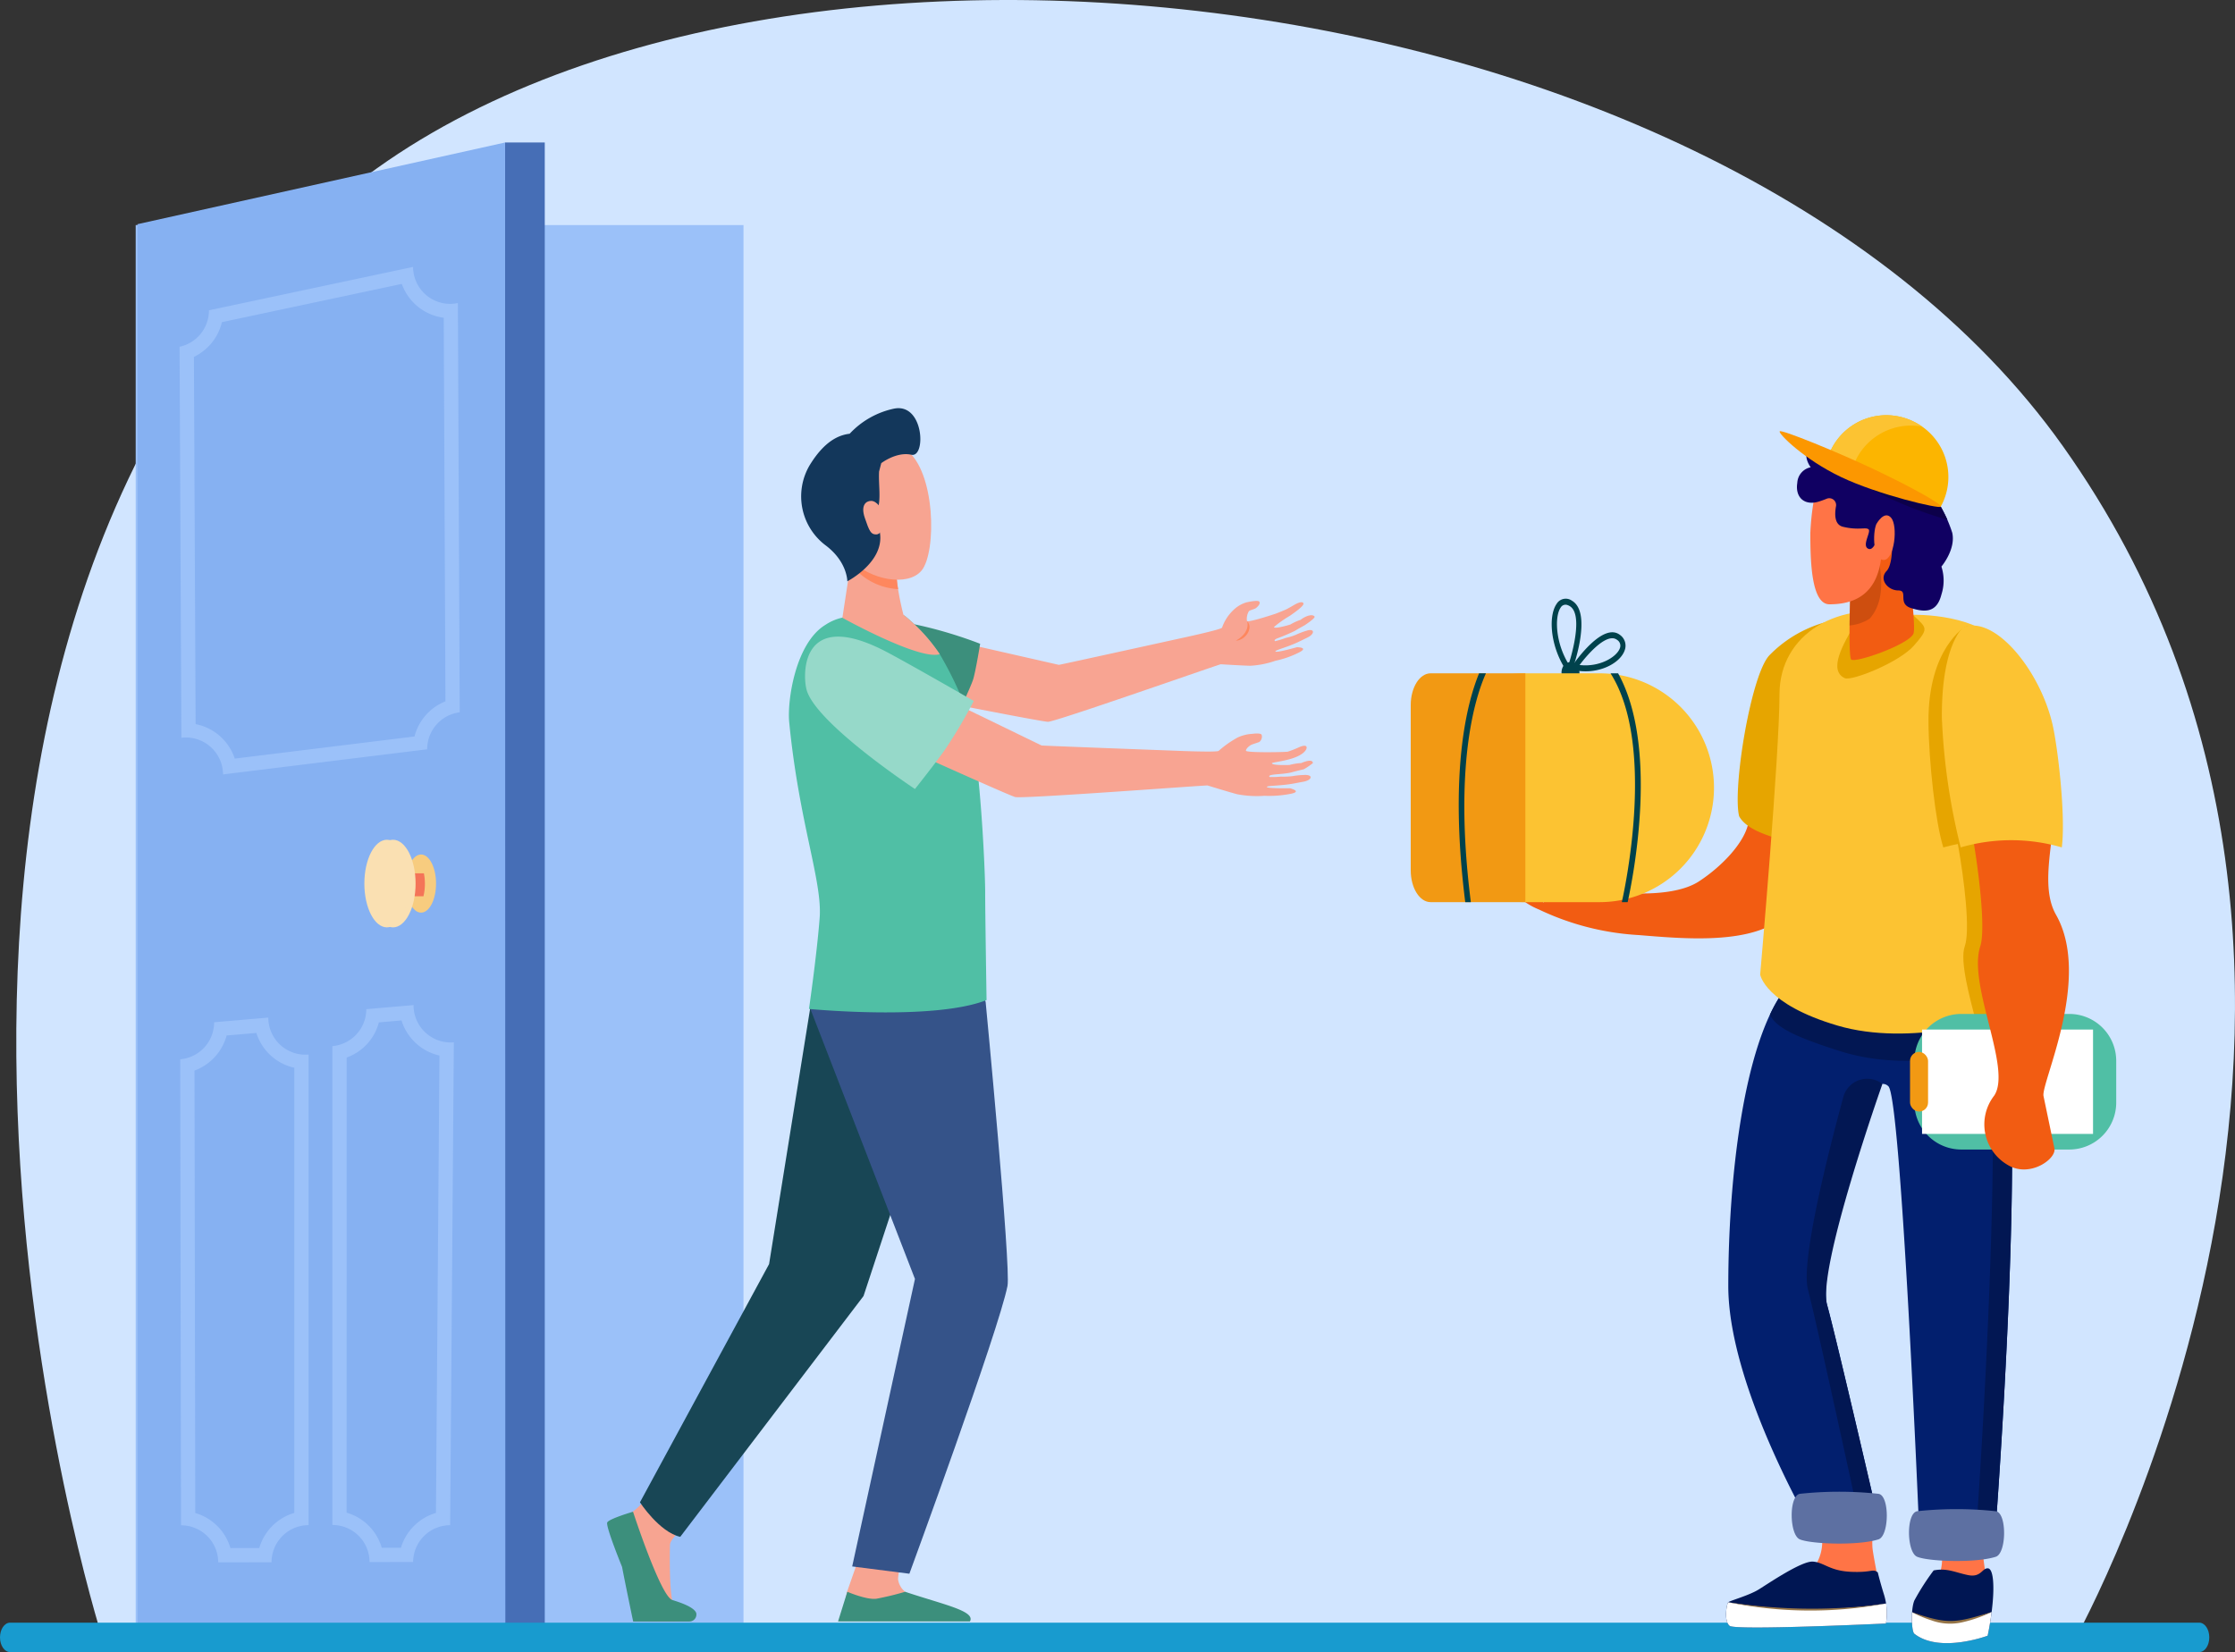 <svg xmlns="http://www.w3.org/2000/svg" width="327.295" height="241.948" viewBox="0 0 327.295 241.948">
  <rect x="0" y="0" width="327.295" height="241.948" fill="#333333" stroke="none"/>
  <g id="Group_39" data-name="Group 39" transform="translate(2730.535 -114.418)">
    <path id="Path_1" data-name="Path 1" d="M-2670.439,147.378c-73.2,71-30.33,206.508-30.33,206.508l289.021.589s53.854-96.392-1.788-174.715C-2464.916,107.436-2614.32,92.944-2670.439,147.378Z" transform="translate(-14.907 0)" fill="#d1e5ff"/>
    <g id="Group_38" data-name="Group 38" transform="translate(-2730.535 135.284)">
      <rect id="Rectangle_1" data-name="Rectangle 1" width="89.006" height="204.765" transform="translate(108.876 216.86) rotate(180)" fill="#9bc1f9"/>
      <g id="Group_27" data-name="Group 27" transform="translate(20.13 0)">
        <rect id="Rectangle_2" data-name="Rectangle 2" width="5.82" height="216.92" transform="translate(59.646 216.92) rotate(180)" fill="#466eb6"/>
        <g id="Group_26" data-name="Group 26" transform="translate(0 0.003)">
          <path id="Path_2" data-name="Path 2" d="M-2530.79,265.686c0,.551.04,216.829.04,216.829h-53.872V277.647Z" transform="translate(2584.623 -265.686)" fill="#86b1f2"/>
          <path id="Path_3" data-name="Path 3" d="M-2539.926,409.466l.265,57.263a5.493,5.493,0,0,1,.674-.042,5.436,5.436,0,0,1,5.424,5.41l29.9-3.68A5.434,5.434,0,0,1-2498.9,463l-.269-59.936a5.483,5.483,0,0,1-1.141.121,5.437,5.437,0,0,1-5.422-5.411l-29.894,6.353A5.433,5.433,0,0,1-2539.926,409.466Zm2.1,1.48a7.584,7.584,0,0,0,4.1-5.085l26.344-5.6a7.549,7.549,0,0,0,6.141,4.954l.252,56.178a7.54,7.54,0,0,0-4.532,5.147l-26.322,3.24a7.556,7.556,0,0,0-5.733-5.05Z" transform="translate(2546.092 -379.551)" fill="#9bc1f9"/>
          <path id="Path_4" data-name="Path 4" d="M-2539.253,1200.75l.121,68.248h.01a5.433,5.433,0,0,1,5.433,5.424l7.813-.014a5.434,5.434,0,0,1,5.424-5.434v-68.918c-.159.014-.318.021-.474.021a5.434,5.434,0,0,1-5.426-5.434l-7.933.684A5.434,5.434,0,0,1-2539.253,1200.75Zm2.093,1.657a7.619,7.619,0,0,0,4.708-5.141l4.351-.375a7.547,7.547,0,0,0,5.558,5.1v65.191a7.562,7.562,0,0,0-5.13,5.139l-4.226.007a7.56,7.56,0,0,0-5.147-5.129Z" transform="translate(2545.512 -1066.486)" fill="#9bc1f9"/>
          <path id="Path_5" data-name="Path 5" d="M-2377.727,1187.365v70.129h.01a5.433,5.433,0,0,1,5.434,5.434l6.381-.011a5.433,5.433,0,0,1,5.424-5.392l.54-70.715c-.159.014-.317.021-.474.021a5.435,5.435,0,0,1-5.426-5.476l-6.921.6A5.434,5.434,0,0,1-2377.727,1187.365Zm2.09,1.669a7.458,7.458,0,0,0,4.72-5.144l3.316-.286a7.476,7.476,0,0,0,1.855,3.09,7.472,7.472,0,0,0,3.7,2.049l-.512,66.987a7.583,7.583,0,0,0-5.129,5.1l-2.806,0a7.555,7.555,0,0,0-5.147-5.138Z" transform="translate(2406.27 -1055.03)" fill="#9bc1f9"/>
        </g>
      </g>
      <g id="Group_28" data-name="Group 28" transform="translate(53.356 102.116)">
        <ellipse id="Ellipse_1" data-name="Ellipse 1" cx="2.195" cy="4.257" rx="2.195" ry="4.257" transform="translate(6.11 2.159)" fill="#f7cc7f"/>
        <path id="Path_6" data-name="Path 6" d="M-2314.391,1041.5v3.356h4.6a7.734,7.734,0,0,0,.212-1.828,7.815,7.815,0,0,0-.147-1.529Z" transform="translate(2318.446 -1036.581)" fill="#f47458"/>
        <path id="Path_7" data-name="Path 7" d="M-2337.349,1012.271c0,3.543,1.481,6.416,3.308,6.416s3.308-2.872,3.308-6.416-1.481-6.415-3.308-6.415S-2337.349,1008.728-2337.349,1012.271Z" transform="translate(2338.236 -1005.856)" fill="#fae0b2"/>
        <ellipse id="Ellipse_2" data-name="Ellipse 2" cx="3.308" cy="6.415" rx="3.308" ry="6.415" transform="translate(0 0)" fill="#fae0b2"/>
      </g>
      <g id="Group_29" data-name="Group 29" transform="translate(0 216.775)">
        <path id="Path_8" data-name="Path 8" d="M-2729.062,1841.279h320.585c.814,0,1.473-.964,1.473-2.154s-.659-2.154-1.473-2.154h-320.585c-.813,0-1.473.964-1.473,2.154S-2729.875,1841.279-2729.062,1841.279Z" transform="translate(2730.535 -1836.972)" fill="#189bcf"/>
      </g>
      <g id="Group_34" data-name="Group 34" transform="translate(206.589 39.947)">
        <path id="Path_9" data-name="Path 9" d="M-690.452,1702.513s.022.206.022.551a7.309,7.309,0,0,1-1.816,4.99c-2.153,2.24-2.166,5.027.109,5.5s7.7-.152,7.7-.152,1.226-2.131.389-7.824-1.324-11.935-1.324-11.935l-6.181-.965Z" transform="translate(768.24 -1535.758)" fill="#ff7446"/>
        <path id="Path_10" data-name="Path 10" d="M-697.922,1779.571a35.285,35.285,0,0,0-2.829,4.41c-.537,1.3-.421,4.527,0,4.859,3.708,2.927,10.737.293,10.737.293a41.847,41.847,0,0,0,.727-4.781c.244-2.634.107-5.089-.727-5.089s-.98,1.382-2.883.991S-695.971,1779.181-697.922,1779.571Z" transform="translate(774.499 -1610.396)" fill="#001653"/>
        <path id="Path_11" data-name="Path 11" d="M-689.431,1825.665a24.638,24.638,0,0,1-5.174,1.469c-1.926.275-4.519-.582-6.475-1.444-.1,1.38.044,2.927.328,3.151,3.708,2.927,10.737.293,10.737.293S-689.683,1827.664-689.431,1825.665Z" transform="translate(774.498 -1650.397)" fill="#fff"/>
        <path id="Path_12" data-name="Path 12" d="M-689.229,1825.665c-5.319,1.6-6.3,1.881-11.649.025a16.283,16.283,0,0,0,2.8,1.183,7.967,7.967,0,0,0,4.553.294A19.729,19.729,0,0,0-689.229,1825.665Z" transform="translate(774.297 -1650.397)" fill="#957447"/>
        <path id="Path_13" data-name="Path 13" d="M-1132.24,936.893c1.522.572,3.539,1.422,3.539,1.422.261-.628-4.762-1.7-5.466-3.231-.377-.819,5.764,2.194,6.19,1.835.177-.149-6.946-2.468-6.617-3.028.276-.47,7.489,2.072,7.529,1.72.055-.489-6.245-1.753-5.681-2.456.289-.361,7.936,1.708,8.761,1.828,1.01,0-2.644-2.481-1.4-2.813,1.69-.451,5.934,4.414,6.265,4.483.961.2,9.14,1.2,13.145-1.419,3.235-2.116,6.373-5.369,7.142-8.171.753-2.747,1.8-6.67.9-9.7a39.738,39.738,0,0,1,10.875-.24c.225,4.545-5.216,22.552-7.491,24.034-5.005,3.26-13.935,2.462-20.231,1.944a38.919,38.919,0,0,1-14.613-3.737,10.593,10.593,0,0,1-3.181-2A.3.3,0,0,1-1132.24,936.893Z" transform="translate(1148.188 -866.971)" fill="#f25c12"/>
        <path id="Path_14" data-name="Path 14" d="M-881.346,775.989c-2.711,2.8-5.45,19.581-4.442,23.581,1.74,3.249,9.619,3.809,12.167,5.35,5.878-2.417,1.851-13.256,1.851-13.256l2.143-21.112A18.18,18.18,0,0,0-881.346,775.989Z" transform="translate(933.881 -740.845)" fill="#e6a500"/>
        <path id="Path_15" data-name="Path 15" d="M-882.518,1712.061a6.448,6.448,0,0,1-2.047,6.966,10.831,10.831,0,0,1-2.467,1.522c-3.6,1.574-8.264,1.22-8.914,4.453s22.832-.907,22.832-.907-1.629-7.864-1.735-9.181.144-6.154.144-6.154l-9.069-.651Z" transform="translate(942.466 -1549.058)" fill="#ff7446"/>
        <path id="Path_16" data-name="Path 16" d="M-876.12,1773.712s.287,1.249.945,3.366a9.179,9.179,0,0,1,.247,4.111s-21.994,1.042-22.885.345-.433-3.232-.208-3.457,3.016-.979,4.448-1.862,6.32-4.225,7.972-4.09,2.415,1.355,5.551,1.495S-876.9,1773.1-876.12,1773.712Z" transform="translate(944.517 -1604.24)" fill="#001653"/>
        <path id="Path_17" data-name="Path 17" d="M-897.813,1818.748c.89.7,22.885-.345,22.885-.345a9.21,9.21,0,0,0,.022-2.931,69.772,69.772,0,0,1-23.114-.181C-898.246,1815.515-898.7,1818.051-897.813,1818.748Z" transform="translate(944.517 -1641.454)" fill="#fff"/>
        <path id="Path_18" data-name="Path 18" d="M-872.912,1815.472a60,60,0,0,1-23.114-.181,80.458,80.458,0,0,0,20.957.474Z" transform="translate(942.523 -1641.454)" fill="#957447"/>
        <path id="Path_19" data-name="Path 19" d="M-855.869,1126.361c3.774,13.8-.911,75.7-.911,75.7l-11.3-.773s-2.57-61.576-4.434-63.44a1.139,1.139,0,0,0-1.582-.063,2.449,2.449,0,0,0-.935,1.312c-1.163,3.8-7.808,25.916-6.468,30.759,1.467,5.3,8.013,33.712,8.013,33.712l-9.479.379s-13-21.7-13-36.855,2.114-35.236,8.256-43.408c2.8-3.719,16.558-6.6,16.558-6.6S-857.048,1122.05-855.869,1126.361Z" transform="translate(942.467 -1039.569)" fill="#021f6e"/>
        <g id="Group_30" data-name="Group 30" transform="translate(57.989 83.928)">
          <path id="Path_20" data-name="Path 20" d="M-804.529,1326.351s-6.546-30.292-8.013-35.946c-1.065-4.106,2.918-19.857,5.179-28.175a3.633,3.633,0,0,1,5.727-1.92h0s-9.57,27.052-8.1,32.355,8.013,33.712,8.013,33.712l-9.479.379-.069-.116Z" transform="translate(812.72 -1246.309)" fill="#021753"/>
          <path id="Path_21" data-name="Path 21" d="M-630.876,1163.58a6.261,6.261,0,0,1,2.345,2.864c3.774,13.8-.911,75.7-.911,75.7l-2.8-.192C-632.083,1239.71-628.026,1181.448-630.876,1163.58Z" transform="translate(657.139 -1163.58)" fill="#021753"/>
        </g>
        <path id="Path_22" data-name="Path 22" d="M-851.849,1160.736a21.06,21.06,0,0,1,2.17-3.7,6.036,6.036,0,0,1,1.379-1.259,42.5,42.5,0,0,0,6.745,2.6,41.06,41.06,0,0,0,22.879-.112,3.923,3.923,0,0,1,.833,1.452,31.572,31.572,0,0,1,.8,4.6c-2.025,1.506-13.8,5.146-24.512,1.737C-848.353,1163.9-850.887,1162.584-851.849,1160.736Z" transform="translate(904.44 -1072.925)" fill="#021753"/>
        <path id="Path_23" data-name="Path 23" d="M-691.447,1723.409c-2.895.94-9.862.707-11.526,0-1.534-.651-1.638-6.358,0-6.668a54.018,54.018,0,0,1,11.526,0C-689.8,1716.978-689.861,1722.895-691.447,1723.409Z" transform="translate(777.128 -1556.234)" fill="#5d70a2"/>
        <path id="Path_24" data-name="Path 24" d="M-815.973,1704.93c-2.895.939-9.862.707-11.526,0-1.534-.652-1.638-6.358,0-6.668a54.019,54.019,0,0,1,11.526,0C-814.323,1698.5-814.387,1704.416-815.973,1704.93Z" transform="translate(884.475 -1540.304)" fill="#5d70a2"/>
        <path id="Path_25" data-name="Path 25" d="M-840.489,763.539s9.421-.484,13.272,4.078,3.536,52.5,1.977,53.837-14.948,5.378-25.583,2.231-11.312-7.467-11.312-7.467,2.83-32.238,2.83-41.049S-850.7,761.168-840.489,763.539Z" transform="translate(913.307 -734.305)" fill="#fcc332"/>
        <path id="Path_26" data-name="Path 26" d="M-678.178,826.23c.833-2.315-.059-9.677-1.006-15-.742.142-1.455.31-2.129.505-1.138-3.523-2.141-12.667-2.174-18.415-.063-10.783,5.4-13.919,5.4-13.919,1.082-.247,2.812.771,5.519,3.589,3.127,8.548,2.472,48.329,1.006,49.587-.625.536-1.847,3.9-5,4.566C-677.382,833.924-678.948,828.37-678.178,826.23Z" transform="translate(759.306 -748.44)" fill="#e6a500"/>
        <path id="Path_27" data-name="Path 27" d="M-769.112,763.3c2.043,1.878,2.2,1.914.079,4.378s-9.15,5.265-10.152,4.792c-2.487-1.174-.173-5.095,1.483-7.915C-777.185,763.673-771.155,761.422-769.112,763.3Z" transform="translate(842.742 -733.967)" fill="#e6a500"/>
        <path id="Path_28" data-name="Path 28" d="M-767.061,620.718s-.55,12.974,0,13.542,8.434-2.178,9.122-3.788-2.873-25.063-2.873-25.063Z" transform="translate(831.56 -598.485)" fill="#f25c12"/>
        <path id="Path_29" data-name="Path 29" d="M-767.257,651.745a6.551,6.551,0,0,0,2.946-1c3.216-3.633.806-9.528,1.059-11.062.5-3.051,1.528-5.572,1.014-8.2l-4.781,11.713S-767.218,647.881-767.257,651.745Z" transform="translate(831.518 -620.957)" fill="#b5450e" opacity="0.6"/>
        <g id="Group_32" data-name="Group 32" transform="translate(0 26.873)">
          <path id="Path_30" data-name="Path 30" d="M-1072.856,818.152c-.536,1.351.579,2.661,1.746,2.08a1.262,1.262,0,0,0,.6-.667c.538-1.352-.578-2.664-1.746-2.081A1.263,1.263,0,0,0-1072.856,818.152Z" transform="translate(1095.077 -808.054)" fill="#00424c"/>
          <path id="Path_31" data-name="Path 31" d="M-1081.124,760.761l.4.56.242-.67c.316-.873,2.994-8.586.036-10.341a1.553,1.553,0,0,0-2.258.455C-1084,752.623-1083.6,757.292-1081.124,760.761Zm-.992-9.447a.818.818,0,0,1,1.027-.367,1.685,1.685,0,0,1,.3.142c1.8,1.067.663,5.983-.148,8.514C-1082.916,756.4-1083,752.579-1082.116,751.313Z" transform="translate(1104.068 -750.012)" fill="#00424c"/>
          <g id="Group_31" data-name="Group 31" transform="translate(23.318 4.913)">
            <path id="Path_32" data-name="Path 32" d="M-1064.038,791.03l.616.133a7.909,7.909,0,0,0,1.667.178c2.745,0,5.142-1.418,5.721-3.056a1.927,1.927,0,0,0-.675-2.272c-2.462-1.913-6.489,3.79-6.94,4.448Zm1.409-.616c1.151-1.53,3.284-3.916,4.777-3.916a1.14,1.14,0,0,1,.722.242,1,1,0,0,1,.4,1.214C-1057.192,789.251-1059.707,790.765-1062.628,790.414Z" transform="translate(1064.038 -785.623)" fill="#00424c"/>
          </g>
          <path id="Rectangle_3" data-name="Rectangle 3" d="M16.755,0h10.9A16.756,16.756,0,0,1,44.41,16.756v0A16.755,16.755,0,0,1,27.655,33.511h-10.9A16.756,16.756,0,0,1,0,16.756v0A16.755,16.755,0,0,1,16.755,0Z" transform="translate(44.41 44.433) rotate(180)" fill="#fcc332"/>
          <path id="Path_33" data-name="Path 33" d="M-1230.154,829.181h13.88v33.511h-13.88c-1.6,0-2.906-2.079-2.906-4.644V833.825C-1233.06,831.26-1231.759,829.181-1230.154,829.181Z" transform="translate(1233.06 -818.259)" fill="#f29913"/>
          <path id="Path_34" data-name="Path 34" d="M-1020.9,829.181h1.1c5.924,10.694,2.295,29.427,1.4,33.511h-.855c.613-2.752,4.845-23.126-1.591-33.413A.708.708,0,0,1-1020.9,829.181Z" transform="translate(1050.167 -818.259)" fill="#00424c"/>
          <path id="Path_35" data-name="Path 35" d="M-1180.356,862.566a1.009,1.009,0,0,1,.008.126h-.812c-2.391-19.092.247-29.192,2.028-33.511h1C-1179.747,832.791-1182.856,842.741-1180.356,862.566Z" transform="translate(1189.143 -818.259)" fill="#00424c"/>
        </g>
        <g id="Group_33" data-name="Group 33" transform="translate(73.117 87.679)">
          <path id="Rectangle_4" data-name="Rectangle 4" d="M6.874,0H22.689a6.874,6.874,0,0,1,6.874,6.874v6.11a6.873,6.873,0,0,1-6.873,6.873H6.873A6.873,6.873,0,0,1,0,12.984V6.874A6.874,6.874,0,0,1,6.874,0Z" transform="translate(30.195 19.857) rotate(180)" fill="#50bfa5"/>
          <rect id="Rectangle_5" data-name="Rectangle 5" width="25.04" height="15.283" transform="translate(26.8 17.57) rotate(180)" fill="#fff"/>
          <rect id="Rectangle_6" data-name="Rectangle 6" width="2.64" height="8.739" rx="1.32" transform="translate(2.64 14.298) rotate(180)" fill="#f29913"/>
        </g>
        <path id="Path_36" data-name="Path 36" d="M-640.175,957.867c-1.864,5.671,4.7,17.938,2.034,21.864a6.864,6.864,0,0,0,1.906,10.092c3.23,2.044,7.245-.821,6.921-2.376l-1.594-7.659c-.4-1.915,7.115-17.256,1.826-26.559-3.138-5.521,1.5-15.022-.949-21.161-2.194,4.089-12.579,1.534-11.983,6.02C-641.066,941.92-639.128,954.68-640.175,957.867Z" transform="translate(723.575 -880.078)" fill="#f25c12"/>
        <path id="Path_37" data-name="Path 37" d="M-807.531,615a36.511,36.511,0,0,0-1.352,8.474c0,3.818.09,10.43,2.795,10.43s6.581-.745,7.483-6.146,0-11.361-2.7-12.758S-807.531,615-807.531,615Z" transform="translate(867.402 -606.217)" fill="#ff7446"/>
        <path id="Path_38" data-name="Path 38" d="M-818.73,586.7a1,1,0,0,1,1.341,1.146c-.223,1.276-.168,2.675,1.026,2.966,2.3.561,3.385,0,3.761.389s-1.086,2.46,0,2.849,1.672-3.324,2.633-3.324,1.17,5.353,0,6.561.167,2.849,1.714,2.849-.2,1.943,1.887,2.59,3.754.647,4.423-1.986a6.638,6.638,0,0,0,0-4.1s2.129-2.489,1.588-4.95a19.913,19.913,0,0,0-1.685-3.828,36.074,36.074,0,0,1-1.366-4.6c-.292-1.683-4.437-3.367-7.275-3.669s-1.417-2.029-3.8-2.029-2.709,3.146-2.709,3.146a34.253,34.253,0,0,0-3.559-1.937c-1.98,1.206-.334,3.324-.334,3.324a2.45,2.45,0,0,0-1.964,2.288c-.334,2.115,1.045,3.41,3.218,2.719C-819.42,586.97-819.053,586.834-818.73,586.7Z" transform="translate(879.657 -574.479)" fill="#100062"/>
        <path id="Path_39" data-name="Path 39" d="M-808.56,588.05a12.014,12.014,0,0,1,1.632.39c1.018.566,2.26,1.309,2.26,1.309a56.02,56.02,0,0,1,6.984,2.455,78.227,78.227,0,0,1,8.037,4.342c.08.226.129.359.129.359s.509.9.977,1.922a59.236,59.236,0,0,1-10.364-4.059C-803.873,592.4-808.84,588.288-808.56,588.05Z" transform="translate(867.133 -583.521)" fill="#0c004a"/>
        <path id="Path_40" data-name="Path 40" d="M-740.841,662.8s1.149-2.116,2.172-.935.486,6.174-1.086,6.174S-741.4,664.141-740.841,662.8Z" transform="translate(809.019 -646.846)" fill="#ff7446"/>
        <path id="Path_41" data-name="Path 41" d="M-666.136,778.728s-3.2,2.438-3.146,13.221a92.964,92.964,0,0,0,2.758,19.011,26.482,26.482,0,0,1,14.808,0c.594-4.7-.606-14.743-1.354-17.987C-654.909,785-661.557,776.9-666.136,778.728Z" transform="translate(747.06 -747.669)" fill="#fcc332"/>
        <path id="Path_42" data-name="Path 42" d="M-788.443,560.312a9.011,9.011,0,0,1,12.03-4.2A9.01,9.01,0,0,1-772.1,568.1c-.082.172-.17.339-.262.5l-16.307-7.772C-788.6,560.658-788.525,560.485-788.443,560.312Z" transform="translate(849.976 -555.221)" fill="#fcb500"/>
        <path id="Path_43" data-name="Path 43" d="M-785.053,562.352c.07-.175.144-.349.226-.521a8.986,8.986,0,0,1,9.747-4.942,9.2,9.2,0,0,0-1.333-.778,9.011,9.011,0,0,0-12.03,4.2c-.082.172-.156.346-.226.521l16.307,7.772C-772.332,568.552-785.053,562.352-785.053,562.352Z" transform="translate(849.976 -555.221)" fill="#fcc332"/>
        <path id="Path_44" data-name="Path 44" d="M-841.486,572.18c.174-.364,8.664,3.1,14.092,5.686s9.688,4.98,9.515,5.344-9.177-1.75-14.605-4.337S-841.66,572.544-841.486,572.18Z" transform="translate(895.512 -569.818)" fill="#fc9700"/>
      </g>
      <g id="Group_37" data-name="Group 37" transform="translate(88.902 38.912)">
        <path id="Path_45" data-name="Path 45" d="M-2071.042,1701.835s-1.918,1.9-1.962,2.594-.17,8.158.613,8.854,3.084,1.19,2.344,1.974c-.559.592-4.86.465-7.711.307-.832-.046-1.875-6.776-2.205-7.765-.479-1.437-1.991-5.05-1.556-6.052.212-.487,1.575-1.112,3-2.047a13.174,13.174,0,0,0,2.942-3.177Z" transform="translate(2082.221 -1538.036)" fill="#f7a491"/>
        <path id="Path_46" data-name="Path 46" d="M-1833.719,1768.16s-1.717,4.917-1.719,4.929c-.128.779-.63,2.7-.63,3.412,0,2.66,11.836-2.258,9.184-3.437a2.847,2.847,0,0,1-1.073-1.865,6.284,6.284,0,0,1,1-3.145Z" transform="translate(1870.566 -1599.699)" fill="#f7a491"/>
        <g id="Group_35" data-name="Group 35" transform="translate(4.816 73.896)">
          <path id="Path_47" data-name="Path 47" d="M-2020.17,1103.848-2026.3,1111l-6.009,37.4-18.91,34.891s2.844,4.365,5.9,5.052l26.84-35.264,14.546-44.145-.51-9.808Z" transform="translate(2051.216 -1096.948)" fill="#184655"/>
          <path id="Path_48" data-name="Path 48" d="M-1848.915,1083.355l4.235,13.062s3.728,38.911,3.2,41.591c-1.294,6.539-14.367,42.146-14.367,42.146l-8.375-1.067,9.192-42.1-15.316-39.55Z" transform="translate(1895.3 -1083.355)" fill="#355389"/>
        </g>
        <path id="Path_49" data-name="Path 49" d="M-1717.181,753.521a6.453,6.453,0,0,0-1.811,2.72c-.309.323-6.056,1.547-6.056,1.547s-16.914,3.726-17.834,3.893l-17.546-3.991-4.272,8.5s19.194,3.813,20.229,3.829,23.3-7.806,25.288-8.428c0,0,2.637.172,4.3.223a13.413,13.413,0,0,0,3.714-.732,14.141,14.141,0,0,0,3.422-1.2c1.556-.772-.267-.787-.267-.787s-3.136.888-3.163.617c-.021-.209,1.72-.588,3.451-1.424.445-.215.884-.429,1.285-.628,1.053-.524,1.038-1.352-.15-.987a11.286,11.286,0,0,0-1.581.6,9.284,9.284,0,0,1-1.514.469,12.233,12.233,0,0,1-1.564.474c.011-.06-.211-.136.255-.379a28.434,28.434,0,0,0,2.673-1.136c.448-.282,1.42-.812,1.42-.812s1.62-1.06,1.463-1.279c-.345-.478-1.478.006-2.038.473a7.6,7.6,0,0,0-1.511.692s-2.3.708-2.4.369a15.962,15.962,0,0,1,2.325-1.642c1.251-.867,2.11-1.554,1.99-1.833-.19-.444-1.244.173-1.244.173s-.929.544-1.251.7c-.378.183-1.55.639-1.55.639s-4.153,1.391-4.226,1.061a2.237,2.237,0,0,1,.29-1.427c.227-.18.813-.278,1.041-.458s.68-.613.486-.924-1.921.105-1.921.105A4.569,4.569,0,0,0-1717.181,753.521Z" transform="translate(1809.044 -724.09)" fill="#f8a492"/>
        <path id="Path_50" data-name="Path 50" d="M-1848.135,775.1s-.6,3.727-.992,5.106c-.323,1.146-2.593,5.858-2.593,5.858s-8.136-2.667-11.98-4.193c-4.664-1.851-10.056-5.838-9.706-6.342a8.634,8.634,0,0,1,4.806-3.628C-1860.856,769.963-1848.135,775.1-1848.135,775.1Z" transform="translate(1902.766 -740.595)" fill="#3c8f7c"/>
        <path id="Path_51" data-name="Path 51" d="M-1864.192,822.04c-7.762,3.064-26.006,1.3-26.006,1.3s1.156-7.966,1.565-13.346-3.015-13.889-4.461-28.662c-.307-3.133.919-11.593,5.311-14.248a7.267,7.267,0,0,1,2.488-1.055c.041,0,6.043-1.225,9.105-.281a25.759,25.759,0,0,1,5.143,5.633,51.871,51.871,0,0,1,4.13,8.783c1.769,5.858,2.521,22.82,2.521,26.018S-1864.192,822.04-1864.192,822.04Z" transform="translate(1919.763 -735.357)" fill="#50bfa5"/>
        <path id="Path_52" data-name="Path 52" d="M-1822.065,716.307s-.012,0-.02.008c-2.982.927-14.233-5.327-14.233-5.327l0-.033,1.364-8.922s7.022-1.654,6.614.883.952,7.6.952,7.6c.045.046.1.1.176.16A25.762,25.762,0,0,1-1822.065,716.307Z" transform="translate(1870.781 -680.287)" fill="#f7a491"/>
        <path id="Path_53" data-name="Path 53" d="M-1820.5,702.921c.409-2.535-6.615-.88-6.615-.88l-.113.742a4.119,4.119,0,0,0,.762,1.248,9.275,9.275,0,0,0,6.141,2.761A13.731,13.731,0,0,1-1820.5,702.921Z" transform="translate(1862.948 -680.294)" fill="#fe875e"/>
        <g id="Group_36" data-name="Group 36" transform="translate(28.38)">
          <path id="Path_54" data-name="Path 54" d="M-1839.92,586.991c-.215-.078-1.723,11.044,1.139,14.1s8.44,4.062,10.441,1.652c2.213-2.666,2.1-14.619-2.349-17.767S-1839.92,586.991-1839.92,586.991Z" transform="translate(1846.013 -578.961)" fill="#f7a491"/>
          <path id="Path_55" data-name="Path 55" d="M-1866.78,547.787a12.372,12.372,0,0,0-6.487,3.675c-1.562.182-3.685,1.04-5.878,4.646a8.98,8.98,0,0,0,2.433,11.757c3.138,2.41,3.1,5.208,3.1,5.208s5.317-2.729,4.8-6.933c-.217-1.764-.982-2.164-.408-3.546.6-1.434.15-3.663.261-5.6l.319-1.221s2.227-1.721,4.406-1.236S-1862.366,546.893-1866.78,547.787Z" transform="translate(1880.41 -547.718)" fill="#13375b"/>
          <path id="Path_56" data-name="Path 56" d="M-1811.27,648.6c.023,1.357-.253,2.444-1.042,2.457s-1.011-.518-1.664-2.433c-.612-1.8.131-2.468.92-2.481S-1811.292,647.246-1811.27,648.6Z" transform="translate(1823.335 -632.566)" fill="#f7a491"/>
        </g>
        <path id="Path_57" data-name="Path 57" d="M-2082.325,1719.2s4.008,12.312,5.739,12.922c.459.161,3.08.881,3.5,1.869a.488.488,0,0,1,.026.089,1.029,1.029,0,0,1-1.033,1.2h-8.211s-1.166-5.561-1.626-8c0,0-2.44-5.969-2.169-6.512S-2082.325,1719.2-2082.325,1719.2Z" transform="translate(2086.124 -1557.585)" fill="#3c8f7c"/>
        <path id="Path_58" data-name="Path 58" d="M-1840.95,1808.521l1.355-4.34s2.847,1.221,4.27,1.017a42.746,42.746,0,0,0,4.2-1.017c5.681,1.9,10.335,2.815,9.489,4.34h-19.317Z" transform="translate(1874.774 -1630.842)" fill="#3c8f7c"/>
        <path id="Path_59" data-name="Path 59" d="M-1743.3,853.427a15.2,15.2,0,0,0-2.8,1.969c-.4.23-6.615-.042-6.615-.042s-18.316-.684-19.3-.755l-16.89-8.193-6.656,7.031s18.625,8.436,19.679,8.711,25.954-1.6,28.151-1.7c0,0,2.654.823,4.338,1.287a15.241,15.241,0,0,0,4,.233,16.085,16.085,0,0,0,3.827-.288c1.8-.346-.062-.817-.062-.817s-3.449.061-3.4-.2c.035-.2,1.919-.129,3.915-.492.513-.094,1.02-.187,1.484-.277,1.219-.237,1.426-1.029.112-.979a12.7,12.7,0,0,0-1.779.174,10.54,10.54,0,0,1-1.676.068,12.96,12.96,0,0,1-1.671.058c.027-.054-.237-.18.305-.3.651-.139,2.1-.137,3.042-.413.534-.156,1.671-.418,1.671-.418a9.39,9.39,0,0,0,1.339-.912c-.05-.579-1.013-.3-1.712,0a8.55,8.55,0,0,0-1.733.281s-2.541.1-2.557-.249c-.006-.134,1.459-.233,2.971-.713,1.731-.551,2.16-1.327,2.11-1.634-.075-.471-1.05-.029-1.05-.029a14.846,14.846,0,0,1-1.707.676c-.436.08-6.145.183-6.131-.148s.565-.767.846-.881.817-.269,1.1-.383a.983.983,0,0,0,.361-1.041c-.114-.345-1.356-.159-1.356-.159A5.786,5.786,0,0,0-1743.3,853.427Z" transform="translate(1835.648 -805.2)" fill="#f8a492"/>
        <path id="Path_60" data-name="Path 60" d="M-1859.876,812.542s3.324-4.192,4.482-5.889a72.4,72.4,0,0,0,4.131-7.007s-9.26-5.333-12.711-7.152c-12.664-6.675-12.369,3.279-11.781,5.488C-1874.438,802.923-1859.876,812.542-1859.876,812.542Z" transform="translate(1904.963 -756.768)" fill="#96d9c9"/>
        <path id="Path_61" data-name="Path 61" d="M-1418.7,776.825c1.1-.624,1.943-1.6,1.664-2.836C-1416.1,774.965-1417.286,776.767-1418.7,776.825Z" transform="translate(1510.781 -742.773)" fill="#fe875e"/>
      </g>
    </g>
  </g>
</svg>
